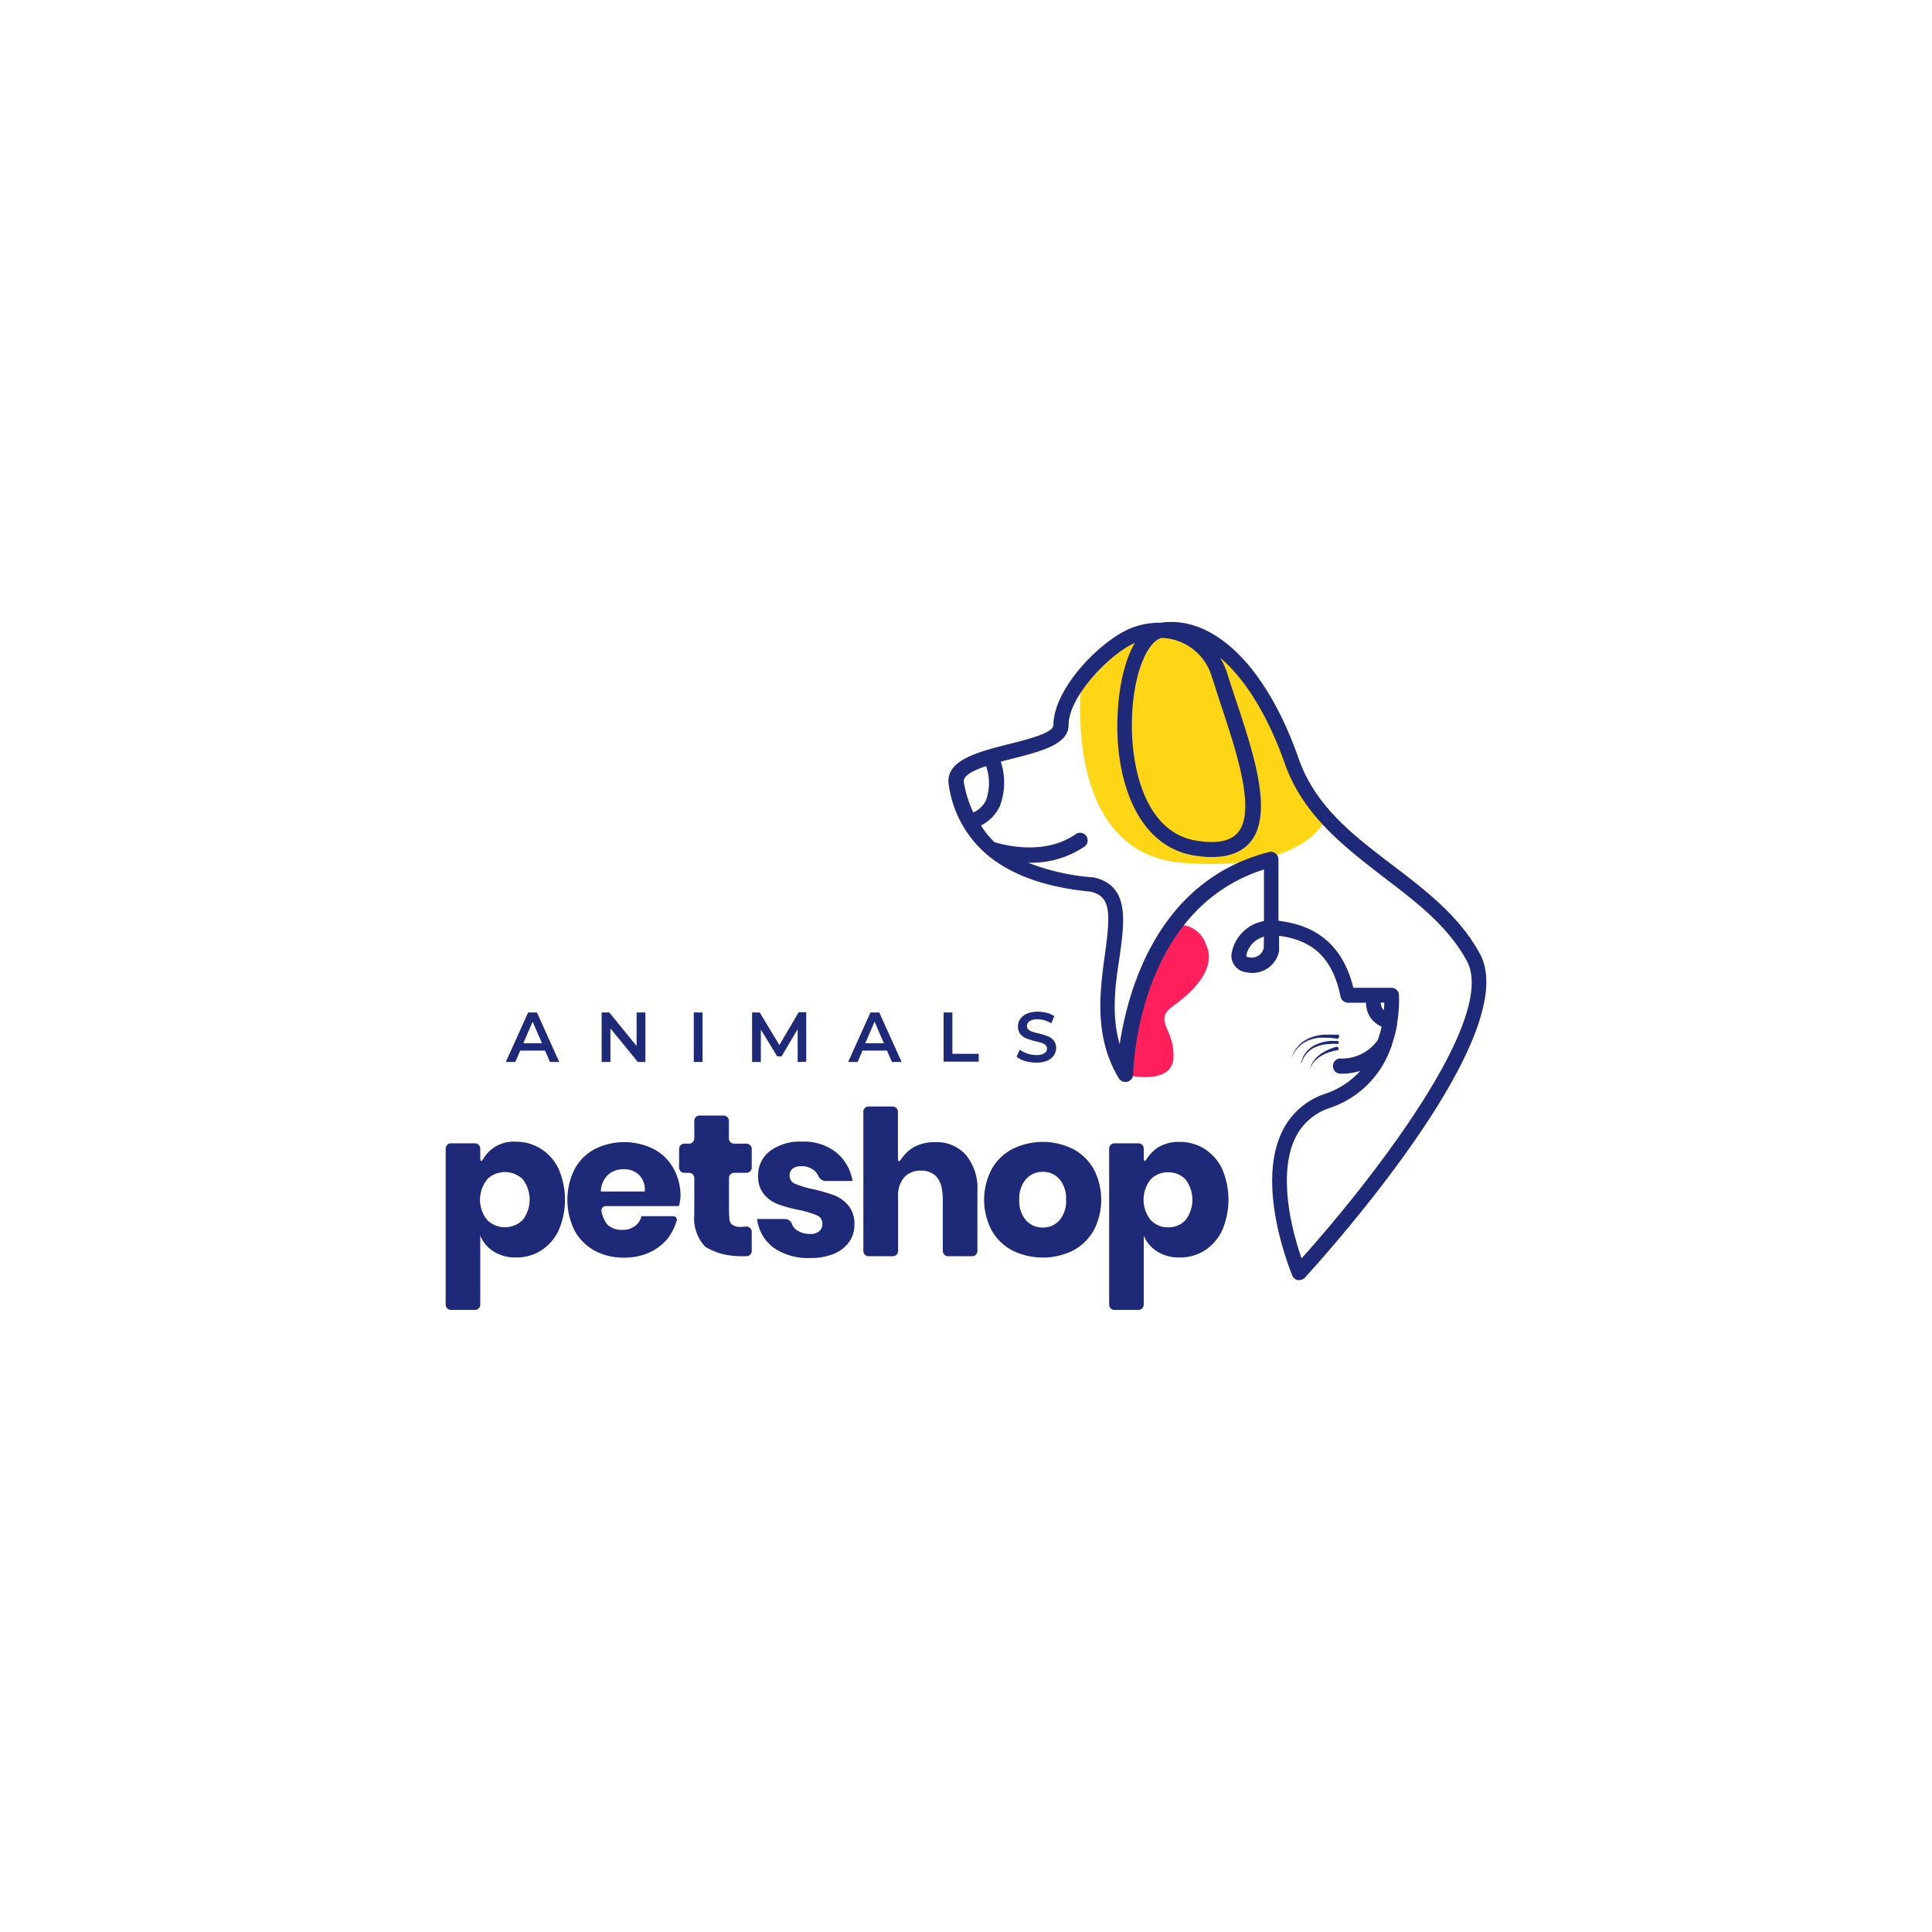 <svg xmlns="http://www.w3.org/2000/svg" viewBox="0 0 220 220"><defs><style>.cls-1{fill:none;}.cls-2{fill:#ff1f5a;}.cls-3{fill:#ffd615;}.cls-4{fill:#1e2a78;}</style></defs><g id="BACKGROUND"><rect class="cls-1" width="220" height="220"/></g><g id="OBJECT"><path class="cls-2" d="M133.63,105.38a32.49,32.49,0,0,0-5.49,17s5.38,1.35,5.49-2-2.41-4.13,0-5.86,5-4.39,3.66-7.06A3.19,3.19,0,0,0,133.63,105.38Z"/><path class="cls-3" d="M123.18,77.26s-2.57,19.93,11.55,21S151,93.16,151,93.16a27.5,27.5,0,0,1-4-6.49c-1.32-3.34-5.54-14-12.55-14.89S124.7,75.65,123.18,77.26Z"/><path class="cls-4" d="M168.53,108.63c-2.32-4.3-6.2-7.25-9.95-10.11-4.52-3.44-8.79-6.69-10.7-12.14-3.41-9.74-8.84-15.56-14.53-15.56a7.85,7.85,0,0,0-1.19.09h-.11a8.79,8.79,0,0,0-3.41.68c-3.4,1.45-8.67,6.81-8.69,11,0,.86-3,1.63-5.06,2.14-3.63.92-7.38,1.88-6.84,4.72a12.72,12.72,0,0,0,4.17,7.72.52.52,0,0,0,.11.1c2.35,2,6,3.71,11.9,4.27,2.27.57,2.24,2.43,1.59,7.13-.57,4.17-1.29,9.37,1.58,14.11a.87.87,0,0,0,1,.39.86.86,0,0,0,.63-.83c0-.19.34-18.72,14.9-23.33v5.87a4.55,4.55,0,0,0-3.7,3.77,1.9,1.9,0,0,0,1.74,2.07,3.09,3.09,0,0,0,3.68-2.42.86.86,0,0,0,0-.16v-1.58c4,.53,6.13,2.68,7,6.93a.88.88,0,0,0,.85.69h2.05a3.18,3.18,0,0,0,.4,1.53,3,3,0,0,0,1.38,1.2,12.19,12.19,0,0,1-.44,1.52,5,5,0,0,1-4.33,2.1h0a.87.87,0,0,0,0,1.73h.23a6.83,6.83,0,0,0,2.11-.32,9.37,9.37,0,0,1-4,2.61,8.33,8.33,0,0,0-5,4.51c-2.56,5.62.31,13.81,1.25,16.18a.84.84,0,0,0,.64.53l.16,0a.88.88,0,0,0,.64-.28C149.57,144.39,173.68,118.16,168.53,108.63ZM143.9,108a1.42,1.42,0,0,1-1.72,1c-.22,0-.26-.07-.25-.28a2.82,2.82,0,0,1,2-2.06ZM132.29,72.64A6.16,6.16,0,0,1,138,77.09c.33,1,.7,2.17,1.08,3.32,1.72,5.21,3.86,11.69,2,14.24-.79,1.1-2.37,1.46-4.77,1.09-5.42-.81-7.39-7.25-7.42-13S130.62,73,132.29,72.64Zm-20,14.6a5.86,5.86,0,0,1,0,3.86,2.93,2.93,0,0,1-1.46,1.42,13.42,13.42,0,0,1-1.07-3.4C109.6,88.35,110.77,87.74,112.3,87.24Zm45.12,27.6a1.38,1.38,0,0,1-.18-.67h.4q0,.38-.06.87A1.56,1.56,0,0,1,157.42,114.84Zm-9.2,28.44c-1.53-4.4-2.44-9.91-.8-13.51a6.61,6.61,0,0,1,4-3.6,11.13,11.13,0,0,0,7-6.94s0,0,0,0a.76.76,0,0,0,.11-.35,14.76,14.76,0,0,0,.58-2.26.21.21,0,0,0,0-.07c0-.05,0-.09,0-.13a14.5,14.5,0,0,0,.2-3.14.86.86,0,0,0-.86-.8h-4.33c-1.14-4.59-3.94-7.09-8.53-7.63v-7a.86.86,0,0,0-.34-.68.85.85,0,0,0-.74-.15c-12.7,3.26-16.06,15.76-17,21.88-1-3.41-.47-7,0-10,.57-4.16,1.11-8.09-3-9l-.12,0a25.28,25.28,0,0,1-7.3-1.66h.15a10.83,10.83,0,0,0,6.21-1.8.87.87,0,1,0-1-1.42c-3.58,2.47-8.3,1.16-9.21.87A10.26,10.26,0,0,1,111.7,94a4.63,4.63,0,0,0,2.15-2.2,7.57,7.57,0,0,0,.11-5.07l1.36-.35c3.27-.83,6.35-1.62,6.36-3.81,0-3.26,4.67-8.09,7.55-9.37-1.37,2.31-2,6-2,9.52,0,6.48,2.39,13.74,8.89,14.72,3.1.46,5.24-.15,6.44-1.79,2.36-3.28.16-9.93-1.78-15.8-.38-1.14-.75-2.24-1.08-3.33a9.77,9.77,0,0,0-.76-1.63c2.84,2.42,5.44,6.6,7.34,12,2.08,5.94,6.76,9.5,11.28,13,3.77,2.87,7.33,5.58,9.48,9.55C170.64,116.16,155.48,135.22,148.22,143.28Z"/><path class="cls-4" d="M152.2,119.2h0a5.19,5.19,0,0,0-.64.2,6.73,6.73,0,0,0-.63.29,5.93,5.93,0,0,0-.66.41c-.1.09-.21.17-.3.26a3.32,3.32,0,0,0-.26.28,1.76,1.76,0,0,0-.21.29,2.79,2.79,0,0,0-.16.28l-.1.24a1.36,1.36,0,0,0-.06.2l-.05.17.06-.16c0-.06.05-.12.08-.19l.13-.23a1.05,1.05,0,0,1,.18-.25,1.79,1.79,0,0,1,.23-.26,2.1,2.1,0,0,1,.27-.24,3.46,3.46,0,0,1,.31-.22,5.24,5.24,0,0,1,1.27-.54,5,5,0,0,1,.61-.13h0a.21.21,0,0,0,.16-.24A.22.22,0,0,0,152.2,119.2Z"/><path class="cls-4" d="M152.26,118.54H152a4.58,4.58,0,0,0-.61,0,5.11,5.11,0,0,0-.86.16,4.65,4.65,0,0,0-.91.36,2.6,2.6,0,0,0-.42.29,2.28,2.28,0,0,0-.36.33l-.15.17-.12.19-.11.17a1.42,1.42,0,0,0-.08.18c-.05.12-.1.22-.13.31s-.05.19-.07.26l0,.21s0-.07.07-.21l.08-.24c0-.1.1-.19.15-.3l.09-.17.13-.16.12-.17.16-.15a2.54,2.54,0,0,1,.36-.29,2.46,2.46,0,0,1,.42-.23,3.67,3.67,0,0,1,.89-.28,5,5,0,0,1,.81-.09,4,4,0,0,1,.78,0h0a.2.2,0,0,0,.22-.19A.21.21,0,0,0,152.26,118.54Z"/><path class="cls-4" d="M152.27,117.82l-.07,0-.21,0a7.48,7.48,0,0,0-.75,0l-.5,0a3.6,3.6,0,0,0-.55.07,5.45,5.45,0,0,0-.58.14,5.71,5.71,0,0,0-.58.21,4.54,4.54,0,0,0-.53.3l-.25.17-.22.2-.21.19c0,.08-.11.15-.16.22l-.16.2-.12.21c-.07.13-.14.25-.19.36s-.08.22-.11.3l-.09.26.11-.25c0-.08.08-.18.12-.29s.14-.22.22-.35l.12-.2c.06,0,.11-.12.17-.18s.11-.13.17-.2l.21-.17.22-.18.25-.15a3.22,3.22,0,0,1,.53-.25,5.18,5.18,0,0,1,.56-.17,3.63,3.63,0,0,1,.56-.09,3.23,3.23,0,0,1,.53,0c.16,0,.33,0,.47,0a6,6,0,0,1,1,.12h0a.19.19,0,0,0,.22-.17A.18.18,0,0,0,152.27,117.82Z"/><path class="cls-4" d="M62.06,119.63H59.24l-.56,1.3H57.6l2.54-5.64h1l2.54,5.64H62.63Zm-.34-.83-1.07-2.46-1.06,2.46Z"/><path class="cls-4" d="M73.49,115.29v5.64h-.86l-3.12-3.82v3.82h-1v-5.64h.87l3.11,3.82v-3.82Z"/><path class="cls-4" d="M79,115.29h1v5.64H79Z"/><path class="cls-4" d="M90.83,120.93v-3.74L89,120.29H88.5l-1.86-3.05v3.69h-1v-5.64h.87L88.75,119l2.2-3.74h.86v5.64Z"/><path class="cls-4" d="M101,119.63H98.22l-.56,1.3H96.58l2.54-5.64h1l2.55,5.64h-1.1Zm-.35-.83-1.06-2.46-1.06,2.46Z"/><path class="cls-4" d="M107.45,115.29h1V120h3v.89h-4Z"/><path class="cls-4" d="M116.76,120.83a2.62,2.62,0,0,1-1-.5l.36-.81a3,3,0,0,0,.85.45,3.24,3.24,0,0,0,1,.17,1.75,1.75,0,0,0,.94-.2.6.6,0,0,0,.31-.53.48.48,0,0,0-.17-.4,1.18,1.18,0,0,0-.44-.25c-.18-.06-.42-.13-.72-.2a6.85,6.85,0,0,1-1-.31,1.77,1.77,0,0,1-.68-.47,1.34,1.34,0,0,1-.29-.89,1.49,1.49,0,0,1,.25-.85,1.71,1.71,0,0,1,.77-.61,3.1,3.1,0,0,1,1.25-.23,4.32,4.32,0,0,1,1,.13,3.23,3.23,0,0,1,.86.37l-.33.82a3.51,3.51,0,0,0-.77-.33,3.15,3.15,0,0,0-.78-.12,1.64,1.64,0,0,0-.93.21.66.66,0,0,0-.3.56.53.53,0,0,0,.17.4,1.32,1.32,0,0,0,.44.24c.18.06.42.13.73.2a9.06,9.06,0,0,1,1,.3,1.76,1.76,0,0,1,.69.48,1.29,1.29,0,0,1,.29.87,1.5,1.5,0,0,1-.26.85,1.72,1.72,0,0,1-.77.61A3.13,3.13,0,0,1,118,121,4.46,4.46,0,0,1,116.76,120.83Z"/><path class="cls-4" d="M61.61,130.83a5.4,5.4,0,0,1,2,2.28,8.8,8.8,0,0,1,0,7,5.43,5.43,0,0,1-2,2.29,5.19,5.19,0,0,1-2.84.79,4.63,4.63,0,0,1-2.54-.67,3.8,3.8,0,0,1-1.54-1.82v7.86a.6.6,0,0,1-.6.6H51.35a.6.6,0,0,1-.6-.6V130.79a.6.6,0,0,1,.6-.6h2.74a.6.6,0,0,1,.6.6v1.13c0,.33.14.37.31.09a4,4,0,0,1,3.77-2A5.2,5.2,0,0,1,61.61,130.83Zm-6.15,3.5a3.66,3.66,0,0,0,0,4.57,2.87,2.87,0,0,0,4.08,0,3.82,3.82,0,0,0,0-4.6,2.91,2.91,0,0,0-4.08,0Z"/><path class="cls-4" d="M77.31,137.34H69a.49.49,0,0,0-.5.59,3.35,3.35,0,0,0,.64,1.49,2.37,2.37,0,0,0,1.7.63,2.33,2.33,0,0,0,1.45-.43,2,2,0,0,0,.76-1.13h3.57a.41.41,0,0,1,.42.57,6.61,6.61,0,0,1-.92,1.86A5.85,5.85,0,0,1,74,142.6a6.8,6.8,0,0,1-2.93.61,6.91,6.91,0,0,1-3.35-.79,5.73,5.73,0,0,1-2.29-2.29,7.88,7.88,0,0,1,0-7,5.59,5.59,0,0,1,2.29-2.28,7.52,7.52,0,0,1,6.73,0,5.46,5.46,0,0,1,2.24,2.2,6.43,6.43,0,0,1,.8,3.26A5.29,5.29,0,0,1,77.31,137.34Zm-4.55-3.56a2.46,2.46,0,0,0-1.74-.64,2.56,2.56,0,0,0-1.79.65,2.68,2.68,0,0,0-.81,1.89h5A2.34,2.34,0,0,0,72.76,133.78Z"/><path class="cls-4" d="M85,139.67a.6.6,0,0,1,.6.6v2.18a.6.6,0,0,1-.6.6h-.58a9.51,9.51,0,0,1-1.19-.08,7.15,7.15,0,0,1-2.92-1,4.71,4.71,0,0,1-1.25-3.7v-4.12a.6.6,0,0,0-.6-.6h-.53a.6.6,0,0,1-.6-.6v-2.12a.6.6,0,0,1,.6-.6h.53a.6.6,0,0,0,.6-.6v-2a.6.6,0,0,1,.59-.6h2.75a.6.6,0,0,1,.6.6v2a.6.6,0,0,0,.59.6H85a.6.6,0,0,1,.6.6v2.12a.6.6,0,0,1-.6.6H83.6a.6.6,0,0,0-.59.6v3.6a11.87,11.87,0,0,0,.07,1.19.87.87,0,0,0,.24.47,1.51,1.51,0,0,0,1.05.3Z"/><path class="cls-4" d="M95.25,131.25a5.27,5.27,0,0,1,1.83,3.23H94a.92.92,0,0,1-.81-.56,1.66,1.66,0,0,0-.52-.67,2.21,2.21,0,0,0-1.42-.45,1.56,1.56,0,0,0-1,.28,1,1,0,0,0-.34.82,1,1,0,0,0,.63.9,10.13,10.13,0,0,0,2,.6,21.55,21.55,0,0,1,2.42.7,4,4,0,0,1,1.64,1.17,3.2,3.2,0,0,1,.69,2.16,3.32,3.32,0,0,1-.6,2,4,4,0,0,1-1.73,1.34,6.77,6.77,0,0,1-2.67.48,6.85,6.85,0,0,1-4.17-1.15,4.81,4.81,0,0,1-1.91-3.29h3.2a.84.84,0,0,1,.77.57,1.45,1.45,0,0,0,.53.69,2.66,2.66,0,0,0,1.58.44,1.45,1.45,0,0,0,1-.31,1.06,1.06,0,0,0,.35-.82,1,1,0,0,0-.64-1,12.25,12.25,0,0,0-2.06-.61,15.66,15.66,0,0,1-2.35-.64A3.89,3.89,0,0,1,87,136a3.14,3.14,0,0,1-.67-2.11,3.45,3.45,0,0,1,1.32-2.8A5.73,5.73,0,0,1,91.35,130,5.91,5.91,0,0,1,95.25,131.25Z"/><path class="cls-4" d="M110,131.53a5.94,5.94,0,0,1,1.3,4.06v6.86a.6.6,0,0,1-.6.6h-2.74a.6.6,0,0,1-.6-.6v-5.8a9.55,9.55,0,0,0-.09-1.2,3.15,3.15,0,0,0-.59-1.42,2.36,2.36,0,0,0-1.81-.73,2.48,2.48,0,0,0-1.9.76,3.08,3.08,0,0,0-.7,2.17v6.22a.6.6,0,0,1-.6.6H98.9a.59.59,0,0,1-.59-.6V126.6a.59.59,0,0,1,.59-.6h2.75a.6.6,0,0,1,.6.6v5.34c0,.34.15.38.33.1a5.13,5.13,0,0,1,1.31-1.32,4.89,4.89,0,0,1,2.57-.66A4.43,4.43,0,0,1,110,131.53Z"/><path class="cls-4" d="M122.17,130.83a5.87,5.87,0,0,1,2.37,2.29,7.57,7.57,0,0,1,0,7,5.93,5.93,0,0,1-2.37,2.29,7.84,7.84,0,0,1-6.86,0,5.83,5.83,0,0,1-2.38-2.29,7.5,7.5,0,0,1,0-7,5.77,5.77,0,0,1,2.38-2.29,7.75,7.75,0,0,1,6.86,0Zm-5.33,3.43a3.32,3.32,0,0,0-.77,2.36,3.28,3.28,0,0,0,.77,2.35,2.53,2.53,0,0,0,1.9.81,2.47,2.47,0,0,0,1.89-.81,3.27,3.27,0,0,0,.76-2.35,3.32,3.32,0,0,0-.76-2.36,2.44,2.44,0,0,0-1.89-.82A2.51,2.51,0,0,0,116.84,134.26Z"/><path class="cls-4" d="M137.17,130.83a5.54,5.54,0,0,1,2,2.28,8.92,8.92,0,0,1,0,7,5.57,5.57,0,0,1-2,2.29,5.22,5.22,0,0,1-2.85.79,4.59,4.59,0,0,1-2.53-.67,3.82,3.82,0,0,1-1.55-1.82v7.86a.6.6,0,0,1-.6.6H126.9a.6.6,0,0,1-.6-.6V130.79a.6.6,0,0,1,.6-.6h2.74a.6.6,0,0,1,.6.6v1.13c0,.33.14.37.31.09a4.7,4.7,0,0,1,1.24-1.31,4.59,4.59,0,0,1,2.53-.67A5.23,5.23,0,0,1,137.17,130.83Zm-6.16,3.5a3.7,3.7,0,0,0,0,4.57,2.67,2.67,0,0,0,2,.86,2.63,2.63,0,0,0,2-.84,3.82,3.82,0,0,0,0-4.6,2.65,2.65,0,0,0-2-.83A2.68,2.68,0,0,0,131,134.33Z"/></g></svg>